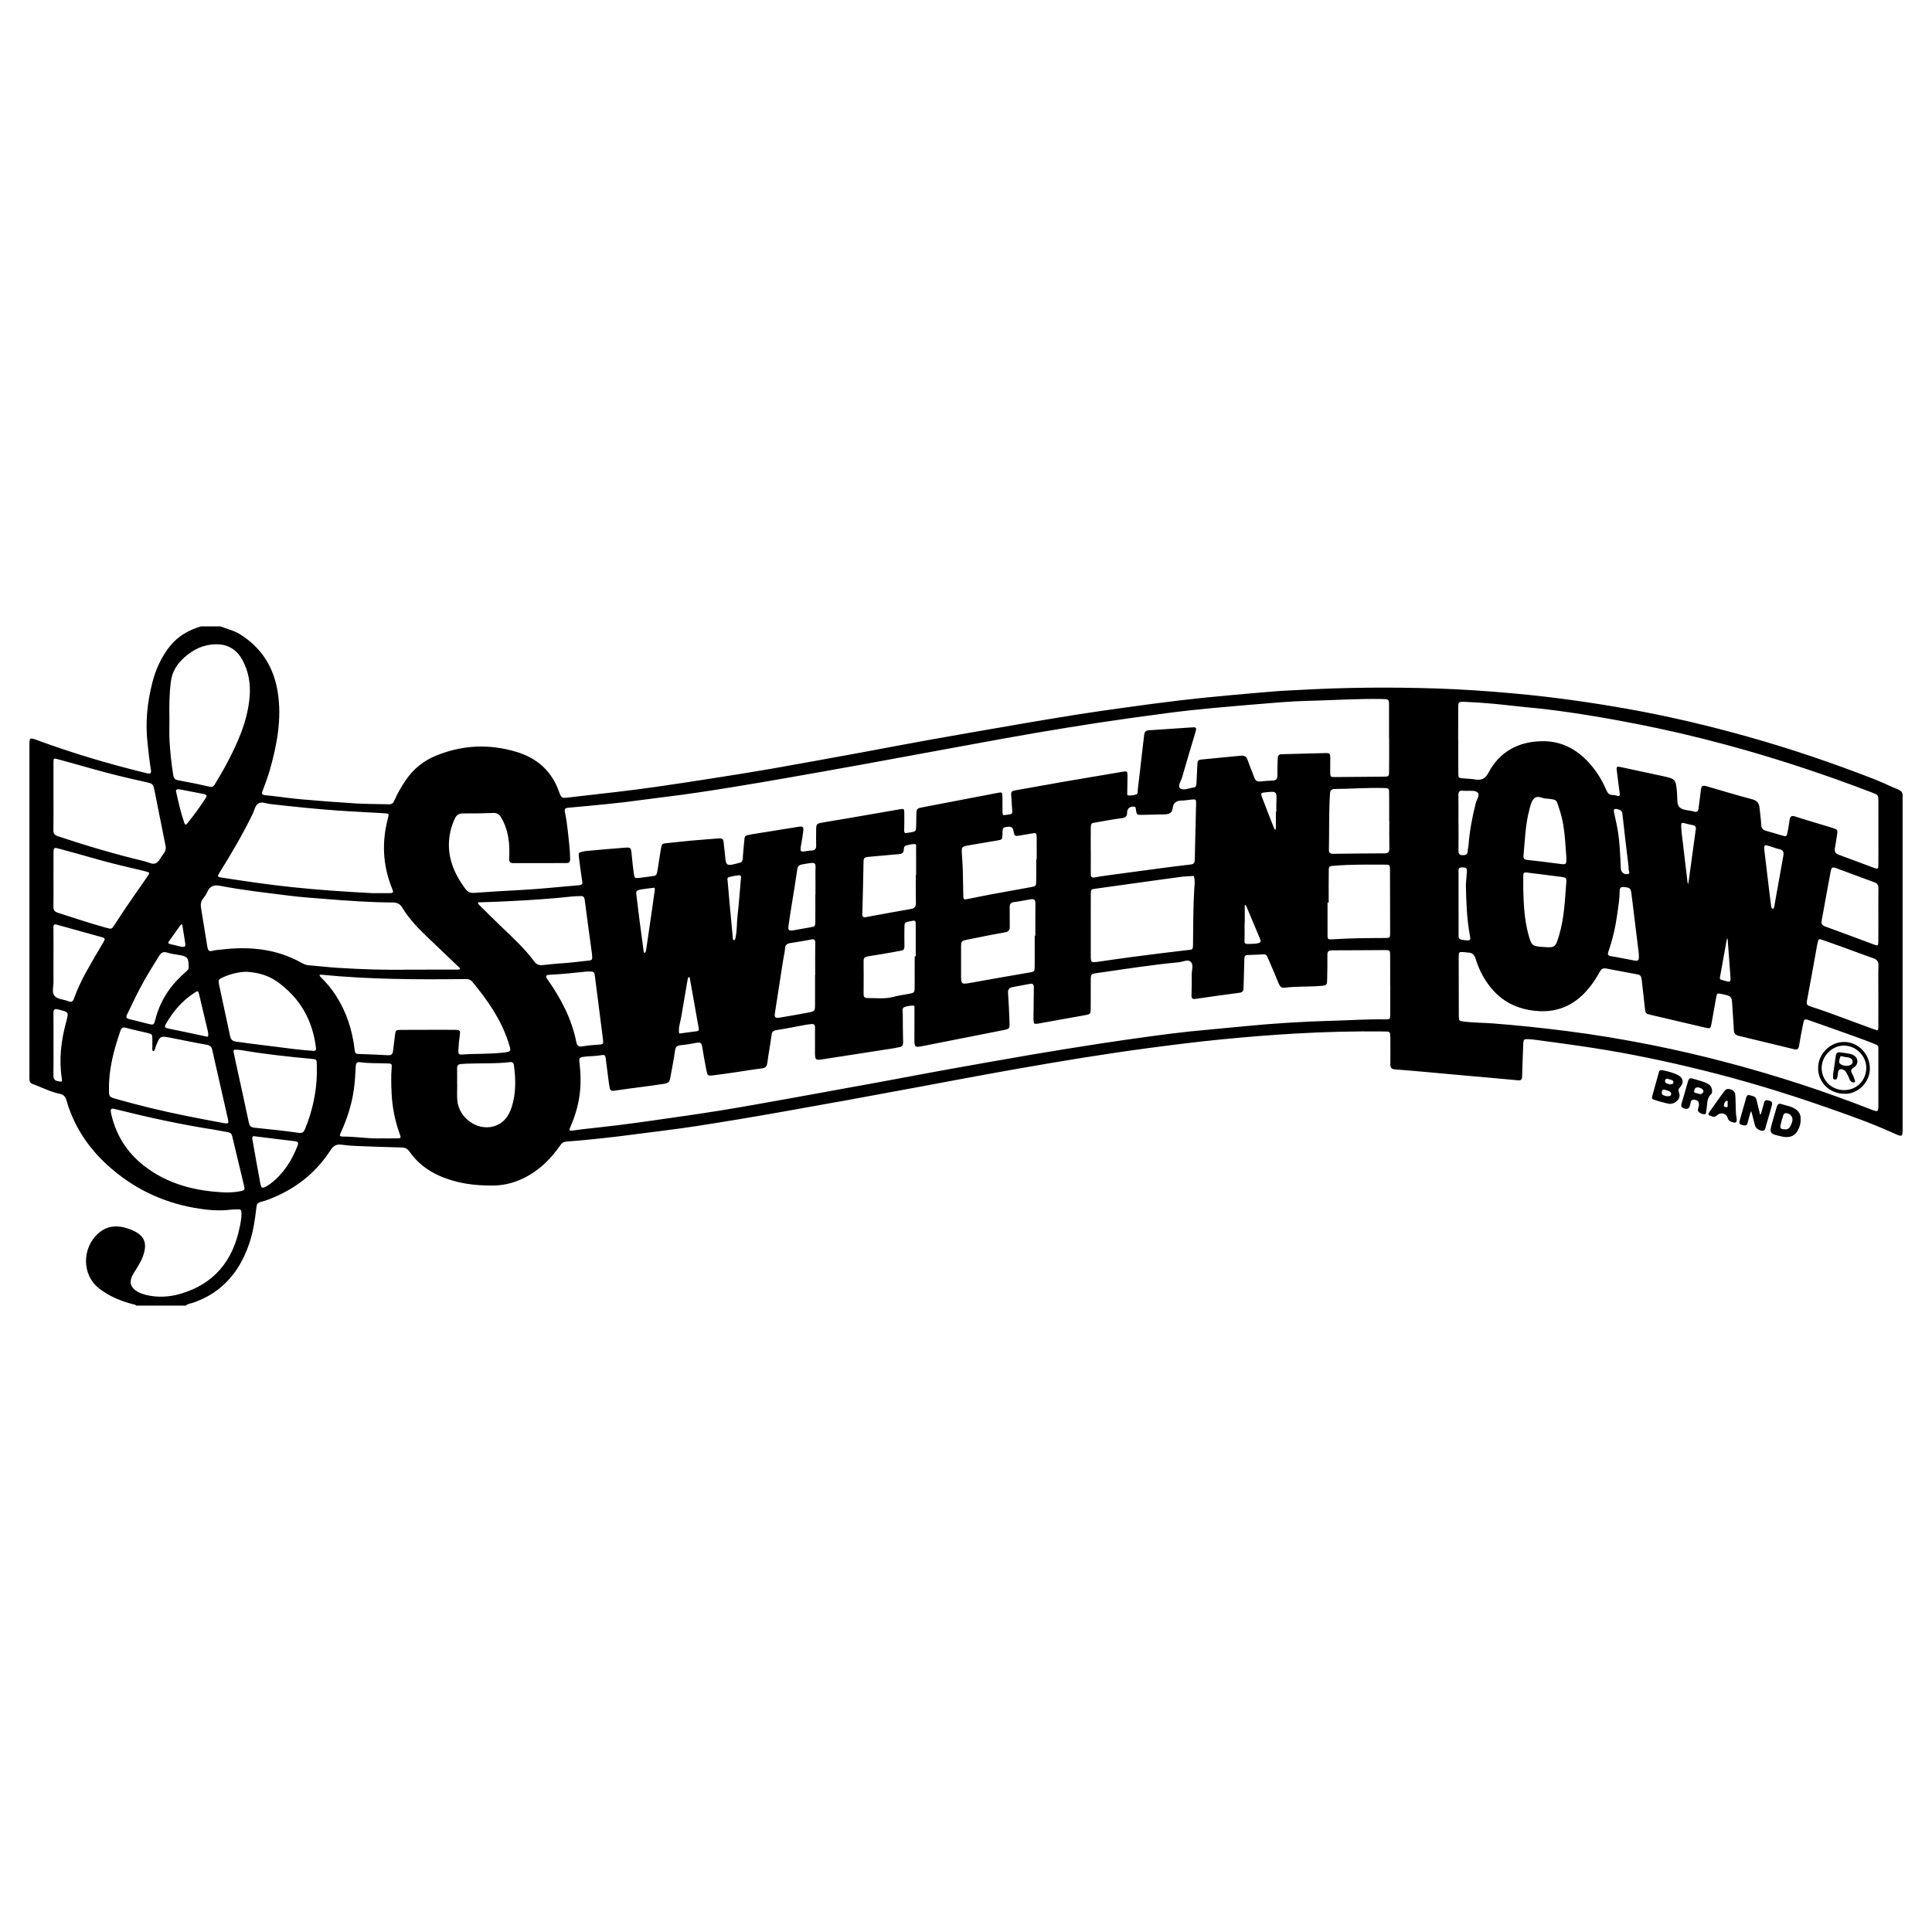 <?xml version="1.0" encoding="utf-8"?>
<!-- Generator: Adobe Illustrator 16.0.4, SVG Export Plug-In . SVG Version: 6.00 Build 0)  -->
<!DOCTYPE svg PUBLIC "-//W3C//DTD SVG 1.1//EN" "http://www.w3.org/Graphics/SVG/1.1/DTD/svg11.dtd">
<svg version="1.1" id="Layer_2925" xmlns="http://www.w3.org/2000/svg" xmlns:xlink="http://www.w3.org/1999/xlink" x="0px" y="0px"
	 width="128px" height="128px" viewBox="0 0 128 128" enable-background="new 0 0 128 128" xml:space="preserve">
<g id="_x31_OjWqG.tif">
	<g>
		<path fill-rule="evenodd" clip-rule="evenodd" d="M14.602,41.5c0.43,0.168,0.885,0.266,1.285,0.514
			c1.449,0.899,2.266,2.215,2.52,3.879c0.269,1.762-0.06,3.472-0.541,5.159c-0.127,0.446-0.296,0.881-0.458,1.316
			c-0.067,0.179-0.111,0.289,0.161,0.315c0.792,0.078,1.58,0.201,2.374,0.272c1.224,0.109,2.45,0.203,3.676,0.277
			c0.713,0.043,1.429,0.031,2.144,0.054c0.202,0.007,0.299-0.087,0.37-0.257c0.192-0.462,0.449-0.888,0.726-1.304
			c0.513-0.771,1.199-1.328,2.057-1.673c1.743-0.702,3.516-0.779,5.313-0.234c1.359,0.413,2.314,1.26,2.801,2.615
			c0.17,0.474,0.186,0.457,0.682,0.397c1.054-0.128,2.111-0.238,3.166-0.364c0.873-0.105,1.746-0.214,2.616-0.339
			c1.231-0.177,2.461-0.365,3.69-0.558c1.311-0.206,2.622-0.411,3.929-0.639c1.96-0.343,3.918-0.703,5.875-1.062
			c1.534-0.281,3.064-0.579,4.599-0.853c2.009-0.359,4.019-0.706,6.029-1.052c1.259-0.216,2.519-0.429,3.779-0.628
			c1.049-0.165,2.101-0.313,3.151-0.458c1.184-0.163,2.367-0.325,3.554-0.466c1.055-0.126,2.112-0.229,3.17-0.33
			c1.041-0.099,2.083-0.183,3.126-0.272c0.596-0.051,1.193-0.07,1.791-0.103c2.955-0.165,5.916-0.188,8.874-0.096
			c1.775,0.055,3.548,0.178,5.319,0.34c2.514,0.23,5.01,0.581,7.492,1.024c2.681,0.478,5.327,1.102,7.947,1.84
			c2.829,0.796,5.609,1.738,8.348,2.806c0.541,0.211,1.062,0.471,1.6,0.693c0.219,0.091,0.309,0.23,0.288,0.46
			c-0.011,0.116-0.001,0.233-0.001,0.349c0,7.183,0,14.367,0,21.55c0,0.679,0.001,0.674-0.619,0.395
			c-1.482-0.673-3.019-1.21-4.555-1.746c-2.648-0.925-5.331-1.736-8.055-2.41c-2.4-0.593-4.817-1.102-7.262-1.48
			c-1.328-0.205-2.66-0.383-3.992-0.561c-0.049-0.007-0.1-0.009-0.148-0.012c-0.498-0.035-0.495-0.035-0.51,0.451
			c-0.021,0.664-0.053,1.328-0.068,1.992c-0.004,0.206-0.054,0.294-0.288,0.271c-1.091-0.108-2.183-0.196-3.272-0.294
			c-0.828-0.074-1.654-0.152-2.48-0.226c-0.794-0.07-1.588-0.146-2.383-0.201c-0.242-0.017-0.311-0.122-0.308-0.345
			c0.008-0.582,0.003-1.164-0.001-1.746c-0.004-0.415-0.006-0.418-0.4-0.423c-1.979-0.023-3.957,0.026-5.932,0.141
			c-1.641,0.095-3.28,0.229-4.916,0.391c-1.568,0.155-3.132,0.351-4.695,0.558c-2.961,0.393-5.906,0.879-8.846,1.398
			c-2.157,0.38-4.308,0.787-6.459,1.189c-2.983,0.559-5.97,1.102-8.959,1.631c-1.927,0.342-3.857,0.666-5.792,0.965
			c-1.344,0.209-2.696,0.359-4.045,0.54c-1.513,0.202-3.031,0.366-4.554,0.485c-0.218,0.016-0.318,0.132-0.425,0.286
			c-0.569,0.813-1.255,1.505-2.128,1.995c-0.708,0.396-1.463,0.619-2.279,0.629c-1.242,0.014-2.451-0.143-3.596-0.657
			c-0.791-0.355-1.454-0.871-1.95-1.582c-0.139-0.199-0.288-0.277-0.528-0.282c-1.013-0.023-2.026-0.061-3.04-0.102
			c-0.315-0.013-0.63-0.039-0.942-0.084c-0.336-0.048-0.538,0.073-0.726,0.363c-0.872,1.344-2.047,2.348-3.505,3.014
			c-0.362,0.165-0.729,0.324-1.119,0.414c-0.194,0.045-0.265,0.146-0.287,0.342c-0.092,0.808-0.208,1.611-0.468,2.389
			c-0.397,1.193-1.02,2.23-2.014,3.024c-0.513,0.409-1.085,0.702-1.701,0.92c-0.168,0.059-0.359,0.062-0.497,0.196
			c-1.098,0-2.195,0-3.292,0c-0.052-0.08-0.141-0.073-0.22-0.094c-0.809-0.214-1.573-0.525-2.238-1.049
			c-1.167-0.916-1.114-2.694-0.055-3.639c0.642-0.572,1.38-0.562,2.148-0.26c0.917,0.361,1.15,0.873,0.807,1.799
			c-0.152,0.409-0.404,0.761-0.625,1.131c-0.321,0.537-0.206,0.94,0.35,1.227c0.146,0.075,0.306,0.131,0.465,0.171
			c0.776,0.192,1.551,0.153,2.312-0.069c2.238-0.656,3.479-2.203,3.924-4.443c0.061-0.308,0.127-0.618,0.111-0.938
			c-0.007-0.141-0.052-0.221-0.203-0.213c-0.166,0.007-0.334,0-0.498,0.021c-0.817,0.102-1.627,0.02-2.429-0.122
			c-2.178-0.389-4.093-1.329-5.732-2.815c-1.309-1.186-2.247-2.614-2.736-4.32c-0.066-0.232-0.189-0.369-0.424-0.416
			c-0.542-0.105-1.035-0.352-1.544-0.55c-0.492-0.192-0.482-0.114-0.482-0.717c0-7.263,0-14.526,0.001-21.79
			c0-0.562,0.003-0.565,0.536-0.369c2.353,0.868,4.753,1.575,7.187,2.171c0.316,0.077,0.37,0.038,0.316-0.271
			c-0.095-0.557-0.146-1.117-0.21-1.678c-0.161-1.39-0.025-2.75,0.328-4.095c0.23-0.875,0.603-1.686,1.179-2.394
			c0.532-0.653,1.233-1.037,2.024-1.279C13.737,41.5,14.169,41.5,14.602,41.5z M92.035,48.908c-0.003,0-0.005,0-0.007,0
			c0-0.715,0.002-1.43-0.001-2.145c-0.001-0.447-0.005-0.443-0.472-0.452c-1.613-0.028-3.223,0.081-4.834,0.12
			c-0.613,0.015-1.229,0.046-1.841,0.095c-1.489,0.119-2.979,0.239-4.466,0.377c-1.008,0.094-2.016,0.202-3.019,0.333
			c-1.53,0.201-3.058,0.41-4.583,0.642c-1.41,0.215-2.817,0.444-4.223,0.684c-1.342,0.229-2.679,0.476-4.017,0.72
			c-2.479,0.453-4.958,0.914-7.438,1.366c-1.583,0.288-3.166,0.57-4.751,0.847c-1.307,0.229-2.614,0.456-3.924,0.666
			c-1.457,0.234-2.916,0.461-4.382,0.637c-0.906,0.108-1.809,0.243-2.715,0.35c-0.791,0.093-1.584,0.166-2.377,0.244
			c-0.446,0.044-0.893,0.078-1.339,0.122c-0.164,0.017-0.269,0.058-0.22,0.283c0.088,0.404,0.145,0.817,0.189,1.229
			c0.067,0.626,0.151,1.252,0.159,1.885c0.002,0.19-0.066,0.27-0.258,0.27c-1.164-0.002-2.327-0.001-3.491,0.004
			c-0.209,0.001-0.303-0.07-0.29-0.291c0.015-0.266,0.018-0.532,0.004-0.798c-0.034-0.688-0.183-1.345-0.543-1.945
			c-0.124-0.207-0.271-0.301-0.522-0.291c-0.665,0.027-1.33,0.039-1.995,0.032c-0.272-0.003-0.43,0.098-0.543,0.336
			c-0.188,0.394-0.308,0.803-0.363,1.235c-0.162,1.285,0.292,2.377,1.031,3.391c0.165,0.226,0.34,0.321,0.621,0.3
			c1.011-0.073,2.021-0.133,3.033-0.186c1.311-0.068,2.614-0.212,3.921-0.321c0.17-0.014,0.226-0.059,0.196-0.244
			c-0.085-0.523-0.147-1.051-0.217-1.577c-0.045-0.335-0.032-0.353,0.311-0.419c0.049-0.009,0.098-0.021,0.147-0.025
			c0.843-0.074,1.687-0.154,2.531-0.217c0.461-0.035,0.458-0.022,0.502,0.447c0.04,0.413,0.081,0.826,0.139,1.237
			c0.049,0.343,0.062,0.346,0.394,0.311c0.248-0.026,0.493-0.069,0.74-0.1c0.37-0.046,0.378-0.043,0.446-0.43
			c0.08-0.457,0.134-0.919,0.216-1.376c0.067-0.372,0.078-0.364,0.434-0.398c0.512-0.048,1.022-0.113,1.535-0.159
			c0.628-0.057,1.257-0.101,1.886-0.152c0.173-0.014,0.286,0.031,0.3,0.234c0.018,0.249,0.063,0.494,0.083,0.742
			c0.074,0.886,0.07,0.88,0.955,0.648c0.162-0.042,0.216-0.111,0.227-0.266c0.027-0.381,0.068-0.76,0.1-1.141
			c0.032-0.396,0.029-0.402,0.423-0.473c0.391-0.071,0.786-0.126,1.179-0.19c0.671-0.108,1.342-0.223,2.014-0.325
			c0.274-0.042,0.328,0.012,0.297,0.292c-0.031,0.28-0.079,0.558-0.128,0.835c-0.099,0.56-0.102,0.559,0.429,0.473
			c0.082-0.013,0.165-0.023,0.248-0.024c0.237-0.003,0.315-0.129,0.308-0.353c-0.01-0.315-0.004-0.632-0.002-0.947
			c0.003-0.476,0.004-0.48,0.482-0.565c0.523-0.093,1.047-0.173,1.571-0.263c1.16-0.2,2.319-0.404,3.479-0.603
			c0.296-0.051,0.305-0.045,0.309,0.267c0.006,0.382-0.004,0.764-0.008,1.146c-0.001,0.124,0.043,0.186,0.18,0.151
			c0.08-0.02,0.165-0.019,0.247-0.034c0.336-0.062,0.354-0.079,0.366-0.413c0.009-0.232,0.006-0.465,0.011-0.698
			c0.011-0.467,0.01-0.475,0.444-0.559c1.645-0.319,3.289-0.634,4.935-0.947c0.306-0.059,0.315-0.052,0.324,0.247
			c0.01,0.349,0.001,0.698,0.006,1.047c0.001,0.062,0.034,0.179,0.047,0.179c0.164-0.011,0.329-0.028,0.489-0.063
			c0.127-0.028,0.115-0.148,0.109-0.244c-0.016-0.298-0.039-0.596-0.062-0.895c-0.028-0.363-0.017-0.389,0.341-0.454
			c1.044-0.19,2.089-0.377,3.135-0.558c1.291-0.223,2.583-0.439,3.875-0.656c0.332-0.055,0.346-0.046,0.346,0.274
			c0.002,0.366-0.013,0.731-0.015,1.098c-0.001,0.074-0.027,0.195,0.085,0.196c0.164,0.002,0.337-0.012,0.492-0.063
			c0.156-0.052,0.109-0.229,0.124-0.351c0.097-0.773,0.181-1.549,0.27-2.324c0.05-0.428,0.103-0.856,0.151-1.285
			c0.021-0.194,0.117-0.285,0.322-0.298c0.945-0.058,1.889-0.132,2.833-0.19c0.304-0.019,0.329,0.018,0.245,0.305
			c-0.295,1.003-0.605,2.001-0.889,3.006c-0.068,0.242-0.305,0.569-0.134,0.72c0.182,0.161,0.538,0.024,0.813-0.035
			c0.018-0.003,0.033-0.007,0.05-0.008c0.173-0.006,0.217-0.113,0.223-0.265c0.015-0.398,0.037-0.796,0.057-1.194
			c0.017-0.35,0.018-0.373,0.354-0.409c0.842-0.091,1.687-0.157,2.529-0.244c0.263-0.027,0.387,0.078,0.467,0.324
			c0.123,0.378,0.291,0.742,0.422,1.118c0.072,0.206,0.188,0.288,0.407,0.262c0.263-0.031,0.529-0.045,0.794-0.055
			c0.246-0.009,0.348-0.113,0.338-0.37c-0.014-0.365,0.01-0.731,0.015-1.097c0.003-0.176,0.067-0.277,0.263-0.281
			c0.963-0.022,1.927-0.057,2.891-0.075c0.307-0.006,0.324,0.022,0.33,0.353c0.004,0.299-0.01,0.598-0.006,0.897
			c0.005,0.33,0.01,0.339,0.339,0.338c1.063-0.004,2.128-0.014,3.192-0.026c0.364-0.004,0.369-0.01,0.371-0.402
			C92.038,50.337,92.035,49.622,92.035,48.908z M92.109,65.269c-0.003,0-0.005,0-0.007,0c0-0.648,0.004-1.297-0.002-1.945
			c-0.002-0.366-0.009-0.378-0.348-0.378c-1.164,0.002-2.327,0.018-3.491,0.016c-0.233,0-0.324,0.07-0.319,0.312
			c0.009,0.515-0.004,1.03-0.013,1.546c-0.008,0.448-0.012,0.464-0.427,0.499c-0.795,0.067-1.596,0.018-2.389,0.121
			c-0.224,0.03-0.321-0.094-0.398-0.286c-0.217-0.539-0.449-1.071-0.679-1.604c-0.146-0.339-0.147-0.336-0.499-0.313
			c-0.199,0.013-0.399,0.021-0.598,0.026c-0.479,0.016-0.496-0.049-0.504,0.492c-0.008,0.564-0.037,1.129-0.047,1.693
			c-0.004,0.191-0.049,0.299-0.271,0.326c-0.971,0.124-1.939,0.262-2.908,0.405c-0.196,0.029-0.273-0.021-0.269-0.224
			c0.013-0.465,0.021-0.931,0.016-1.396c-0.003-0.278,0.13-0.625-0.051-0.819c-0.198-0.216-0.532-0.013-0.806,0.013
			c-1.817,0.168-3.62,0.457-5.426,0.715c-0.388,0.055-0.404,0.073-0.408,0.473c-0.004,0.631,0.004,1.263-0.004,1.895
			c-0.004,0.341-0.033,0.361-0.357,0.419c-0.522,0.092-1.045,0.186-1.566,0.28c-0.522,0.094-1.045,0.192-1.567,0.283
			c-0.251,0.043-0.284,0.013-0.298-0.248c-0.007-0.116-0.001-0.232,0-0.35c0.008-0.598,0.012-1.197,0.023-1.795
			c0.002-0.188-0.059-0.283-0.264-0.242c-0.375,0.074-0.75,0.144-1.125,0.211c-0.227,0.039-0.341,0.139-0.321,0.397
			c0.046,0.63,0.071,1.261,0.095,1.892c0.02,0.485,0.013,0.482-0.459,0.576c-1.725,0.34-3.449,0.68-5.174,1.023
			c-0.67,0.133-0.668,0.139-0.666-0.524c0.002-0.648,0.005-1.296,0.004-1.945c0-0.073,0.023-0.2-0.087-0.192
			c-0.196,0.011-0.405,0.029-0.583,0.105c-0.189,0.082-0.104,0.295-0.104,0.45c0,0.615,0.004,1.23,0.022,1.846
			c0.008,0.224-0.061,0.347-0.293,0.362c-0.082,0.006-0.162,0.04-0.243,0.053c-1.558,0.242-3.114,0.484-4.671,0.726
			c-0.634,0.099-0.634,0.099-0.632-0.544c0.001-0.516-0.002-1.031,0.002-1.547c0.001-0.168-0.064-0.246-0.237-0.223
			c-0.099,0.014-0.199,0.015-0.297,0.033c-0.669,0.121-1.335,0.257-2.007,0.363c-0.217,0.035-0.311,0.105-0.339,0.334
			c-0.078,0.607-0.198,1.211-0.277,1.819c-0.03,0.233-0.102,0.353-0.353,0.384c-0.576,0.069-1.148,0.169-1.722,0.252
			c-0.493,0.072-0.985,0.146-1.479,0.205c-0.403,0.048-0.412,0.039-0.488-0.347c-0.103-0.521-0.199-1.042-0.28-1.567
			c-0.033-0.215-0.12-0.282-0.331-0.244c-0.359,0.066-0.72,0.132-1.082,0.166c-0.235,0.022-0.347,0.097-0.381,0.35
			c-0.076,0.559-0.189,1.111-0.289,1.666c-0.082,0.459-0.104,0.49-0.543,0.559c-0.459,0.07-0.919,0.13-1.379,0.192
			c-0.609,0.083-1.218,0.155-1.825,0.249c-0.199,0.031-0.276-0.037-0.3-0.218c-0.013-0.099-0.036-0.196-0.049-0.295
			c-0.071-0.543-0.143-1.085-0.208-1.63c-0.018-0.153-0.054-0.255-0.243-0.219c-0.392,0.078-0.793,0.062-1.19,0.111
			c-0.346,0.044-0.34,0.116-0.305,0.412c0.091,0.762,0.105,1.521-0.017,2.283c-0.107,0.679-0.31,1.322-0.584,1.948
			c-0.112,0.255-0.096,0.273,0.186,0.241c0.198-0.023,0.395-0.057,0.592-0.079c0.791-0.091,1.583-0.172,2.374-0.27
			c0.807-0.101,1.612-0.21,2.417-0.327c1.461-0.211,2.924-0.412,4.38-0.648c1.621-0.264,3.236-0.558,4.852-0.848
			c1.958-0.351,3.915-0.709,5.872-1.068c1.305-0.239,2.607-0.493,3.913-0.729c1.976-0.355,3.95-0.709,5.928-1.047
			c1.554-0.266,3.109-0.512,4.667-0.753c1.098-0.17,2.198-0.323,3.3-0.474c0.839-0.113,1.679-0.223,2.521-0.312
			c1.171-0.122,2.346-0.217,3.518-0.336c2.001-0.202,4.007-0.325,6.016-0.379c1.146-0.03,2.291-0.111,3.439-0.089
			c0.335,0.007,0.34-0.01,0.342-0.375C92.112,66.531,92.109,65.9,92.109,65.269z M96.607,49.035c0.003,0,0.006,0,0.009,0
			c0,0.731-0.004,1.463,0.002,2.194c0.002,0.318,0.012,0.316,0.338,0.341c0.248,0.02,0.498,0.029,0.743,0.068
			c0.411,0.066,0.681-0.001,0.91-0.435c0.754-1.422,2.01-2.083,3.592-2.097c1.231-0.012,2.245,0.521,3.067,1.423
			c0.485,0.532,0.866,1.136,1.146,1.798c0.094,0.222,0.217,0.359,0.475,0.346c0.08-0.004,0.162,0.029,0.242,0.051
			c0.165,0.045,0.2-0.014,0.177-0.175c-0.069-0.476-0.119-0.954-0.183-1.431c-0.047-0.338-0.035-0.359,0.286-0.291
			c0.908,0.192,1.815,0.387,2.723,0.586c0.896,0.197,0.888,0.201,0.975,1.137c0.03,0.326-0.035,0.748,0.181,0.947
			c0.213,0.197,0.621,0.176,0.938,0.27c0.196,0.058,0.279-0.013,0.304-0.195c0.048-0.361,0.097-0.723,0.138-1.086
			c0.054-0.473,0.072-0.488,0.513-0.361c0.972,0.28,1.938,0.577,2.917,0.833c0.339,0.089,0.451,0.281,0.477,0.591
			c0.031,0.364,0.094,0.726,0.108,1.089c0.01,0.245,0.113,0.354,0.339,0.412c0.354,0.091,0.699,0.208,1.051,0.307
			c0.278,0.078,0.294,0.071,0.353-0.215c0.057-0.276,0.101-0.555,0.14-0.834c0.029-0.214,0.133-0.291,0.341-0.221
			c0.174,0.057,0.349,0.112,0.522,0.165c0.635,0.193,1.271,0.382,1.904,0.576c0.434,0.133,0.432,0.135,0.361,0.562
			c-0.042,0.262-0.074,0.526-0.125,0.786c-0.045,0.228,0.008,0.367,0.25,0.453c0.781,0.279,1.554,0.581,2.332,0.869
			c0.252,0.094,0.289,0.071,0.293-0.198c0.008-0.482,0.003-0.964,0.003-1.446c0-0.915,0.001-1.829-0.001-2.743
			c0-0.437-0.003-0.437-0.419-0.602c-0.062-0.024-0.124-0.046-0.187-0.071c-2.682-1.025-5.401-1.937-8.16-2.727
			c-1.914-0.547-3.842-1.034-5.789-1.448c-1.704-0.362-3.414-0.684-5.135-0.95c-1.113-0.172-2.231-0.328-3.355-0.431
			c-0.842-0.077-1.682-0.185-2.524-0.262c-0.595-0.055-1.192-0.091-1.789-0.119c-0.474-0.023-0.478-0.012-0.479,0.437
			C96.605,47.639,96.607,48.337,96.607,49.035z M124.447,71.49c0-0.598,0.003-1.196-0.001-1.795c-0.003-0.451,0.062-0.41-0.42-0.597
			c-0.326-0.126-0.65-0.254-0.979-0.37c-1.046-0.375-2.092-0.749-3.141-1.115c-0.363-0.127-0.375-0.118-0.451,0.254
			c-0.096,0.471-0.188,0.943-0.262,1.418c-0.034,0.216-0.117,0.282-0.332,0.229c-1.223-0.3-2.448-0.595-3.674-0.89
			c-0.199-0.047-0.307-0.149-0.315-0.376c-0.021-0.514-0.072-1.026-0.098-1.54c-0.036-0.712-0.03-0.712-0.715-0.855
			c-0.296-0.062-0.306-0.061-0.358,0.226c-0.107,0.587-0.205,1.175-0.314,1.763c-0.056,0.301-0.084,0.317-0.4,0.244
			c-1.212-0.281-2.423-0.564-3.633-0.852c-0.333-0.078-0.338-0.096-0.379-0.475c-0.066-0.61-0.138-1.22-0.207-1.83
			c-0.02-0.168-0.042-0.328-0.26-0.368c-0.701-0.127-1.401-0.261-2.102-0.396c-0.214-0.041-0.328,0.049-0.43,0.238
			c-0.156,0.291-0.336,0.573-0.534,0.84c-0.929,1.252-2.135,1.895-3.733,1.727c-1.183-0.122-2.164-0.596-2.922-1.516
			c-0.471-0.572-0.805-1.222-1.022-1.924c-0.088-0.285-0.229-0.42-0.518-0.422c-0.083-0.001-0.165-0.022-0.248-0.027
			c-0.35-0.021-0.357-0.021-0.357,0.346c-0.001,1.279,0.002,2.559,0.008,3.838c0.001,0.371,0.007,0.381,0.384,0.424
			c0.611,0.07,1.227,0.069,1.84,0.113c1.639,0.121,3.27,0.299,4.9,0.504c1.893,0.239,3.771,0.555,5.643,0.926
			c3.369,0.672,6.684,1.557,9.949,2.62c1.529,0.499,3.041,1.048,4.541,1.632c0.539,0.209,0.539,0.207,0.54-0.349
			C124.447,72.588,124.447,72.039,124.447,71.49z M27.144,64.241c1.047,0,2.093,0.001,3.14-0.001c0.063,0,0.166-0.003,0.182-0.037
			c0.03-0.062-0.048-0.113-0.096-0.157c-0.636-0.608-1.272-1.219-1.911-1.824c-0.677-0.64-1.334-1.299-1.817-2.104
			c-0.149-0.248-0.353-0.324-0.621-0.326c-1.446-0.008-2.886-0.107-4.327-0.222c-0.844-0.067-1.688-0.123-2.528-0.229
			c-1.529-0.193-3.063-0.36-4.578-0.653c-0.384-0.075-0.677-0.004-0.846,0.39c-0.071,0.167-0.18,0.32-0.292,0.463
			c-0.145,0.187-0.167,0.391-0.131,0.612c0.141,0.867,0.279,1.734,0.422,2.602c0.03,0.179,0.086,0.312,0.328,0.24
			c0.188-0.057,0.393-0.06,0.59-0.084c1.854-0.221,3.645-0.058,5.309,0.873c0.144,0.08,0.288,0.152,0.462,0.166
			c0.661,0.052,1.321,0.133,1.983,0.174C23.988,64.222,25.565,64.275,27.144,64.241z M24.692,59.174c0.348,0,0.697,0.002,1.046,0
			c0.339-0.003,0.354-0.019,0.23-0.328c-0.611-1.515-0.682-3.059-0.267-4.632c0.083-0.314,0.078-0.312-0.264-0.335
			c-1.009-0.067-2.021-0.103-3.03-0.175c-1.505-0.107-3.005-0.264-4.504-0.435c-0.262-0.029-0.548-0.176-0.778-0.041
			c-0.225,0.133-0.265,0.446-0.379,0.682c-0.65,1.348-1.41,2.631-2.198,3.9c-0.164,0.264-0.147,0.29,0.156,0.336
			c1.556,0.239,3.111,0.47,4.678,0.633C21.15,58.964,22.918,59.084,24.692,59.174z M28.306,68.229c0,0,0-0.001,0-0.002
			c0.615,0,1.229-0.006,1.844,0.003c0.314,0.004,0.357,0.044,0.313,0.35c-0.05,0.346-0.082,0.691-0.097,1.039
			c-0.008,0.188,0.033,0.264,0.248,0.246c0.86-0.065,1.725-0.022,2.587-0.114c0.697-0.074,0.694-0.047,0.477-0.712
			c-0.493-1.513-1.382-2.784-2.384-3.993c-0.156-0.188-0.335-0.183-0.534-0.181c-3.155,0.041-6.308,0.021-9.453-0.286
			c-0.048-0.005-0.098,0.009-0.147,0.015c0.022,0.041,0.037,0.091,0.069,0.122c0.382,0.372,0.724,0.776,1.015,1.226
			c0.708,1.093,1.096,2.298,1.25,3.584c0.019,0.154,0.014,0.294,0.233,0.301c0.664,0.021,1.327,0.049,1.99,0.086
			c0.22,0.014,0.3-0.094,0.323-0.283c0.042-0.345,0.082-0.691,0.127-1.036c0.044-0.349,0.047-0.356,0.396-0.36
			C27.143,68.225,27.724,68.229,28.306,68.229z M11.225,47.635c0,0.465-0.02,0.931,0.005,1.395c0.042,0.778,0.124,1.553,0.248,2.323
			c0.034,0.211,0.114,0.305,0.335,0.344c0.7,0.125,1.398,0.27,2.092,0.426c0.201,0.045,0.271-0.062,0.349-0.194
			c0.234-0.401,0.478-0.797,0.697-1.206c0.765-1.424,1.436-2.884,1.584-4.521c0.08-0.876-0.058-1.727-0.488-2.5
			c-0.375-0.674-0.956-1.031-1.754-1.017c-0.808,0.014-1.476,0.336-2.065,0.858c-0.487,0.431-0.823,0.948-0.907,1.609
			C11.215,45.977,11.207,46.806,11.225,47.635z M3.543,52.752c0,0.747,0.008,1.494-0.005,2.241
			c-0.004,0.238,0.075,0.335,0.308,0.413c1.887,0.628,3.792,1.194,5.727,1.654c0.254,0.06,0.541,0.24,0.757,0.128
			c0.213-0.109,0.328-0.403,0.493-0.61c0.132-0.165,0.188-0.333,0.144-0.551c-0.246-1.201-0.477-2.405-0.721-3.606
			c-0.101-0.498-0.11-0.502-0.613-0.612c-1.213-0.267-2.421-0.559-3.616-0.901c-0.732-0.21-1.467-0.411-2.203-0.611
			c-0.26-0.07-0.269-0.062-0.271,0.212C3.541,51.257,3.543,52.005,3.543,52.752z M10.093,69.124c0.001,0,0.001,0,0.002,0
			c0-0.083,0-0.167,0-0.249c-0.003-0.355-0.002-0.359-0.366-0.449c-0.451-0.11-0.908-0.197-1.353-0.324
			c-0.228-0.066-0.328-0.014-0.403,0.205c-0.428,1.244-0.766,2.504-0.754,3.835c0.004,0.528-0.001,0.53,0.489,0.67
			c1.515,0.429,3.044,0.801,4.588,1.11c0.828,0.165,1.657,0.328,2.489,0.479c0.363,0.065,0.384,0.043,0.308-0.298
			c-0.341-1.52-0.691-3.037-1.035-4.557c-0.046-0.204-0.151-0.291-0.365-0.328c-0.783-0.137-1.562-0.301-2.342-0.454
			c-0.744-0.146-0.742-0.146-1.024,0.55c-0.048,0.117-0.071,0.338-0.175,0.318c-0.105-0.019-0.045-0.232-0.058-0.359
			C10.089,69.224,10.093,69.174,10.093,69.124z M72.266,61.295c0,0.682-0.003,1.363,0.001,2.044c0.003,0.415,0.03,0.441,0.415,0.389
			c0.755-0.104,1.509-0.222,2.265-0.319c1.233-0.161,2.466-0.32,3.701-0.46c0.359-0.04,0.389-0.005,0.393-0.397
			c0.015-1.212,0.007-2.424,0.081-3.635c0.019-0.292,0.07-0.593-0.032-0.884c-0.295,0.021-0.594,0.026-0.887,0.066
			c-1.872,0.254-3.743,0.517-5.614,0.778c-0.31,0.043-0.317,0.046-0.32,0.377C72.262,59.934,72.266,60.615,72.266,61.295z
			 M14.941,79.003c0.335,0.001,0.665-0.017,0.992-0.085c0.273-0.059,0.301-0.08,0.235-0.361c-0.258-1.096-0.527-2.188-0.785-3.284
			c-0.036-0.149-0.106-0.229-0.258-0.256c-0.311-0.052-0.617-0.122-0.929-0.171c-2.161-0.336-4.296-0.797-6.417-1.328
			c-0.096-0.023-0.191-0.053-0.289-0.066c-0.099-0.016-0.158,0.039-0.153,0.14c0.004,0.082,0.021,0.164,0.04,0.245
			c0.318,1.375,1.029,2.504,2.138,3.378C11.107,78.468,12.964,78.921,14.941,79.003z M72.265,56.329c0.002,0,0.002,0,0.003,0
			c0,0.532,0.001,1.064-0.001,1.596c-0.001,0.175,0.076,0.237,0.248,0.207c0.261-0.047,0.522-0.09,0.785-0.125
			c1.135-0.155,2.269-0.309,3.403-0.458c0.724-0.096,1.447-0.192,2.173-0.273c0.211-0.023,0.277-0.108,0.281-0.312
			c0.023-1.229,0.061-2.459,0.087-3.688c0.007-0.325-0.003-0.327-0.311-0.301c-0.215,0.018-0.429,0.064-0.644,0.064
			c-0.354,0-0.561,0.154-0.596,0.509c-0.033,0.324-0.252,0.398-0.521,0.405c-0.499,0.014-0.998,0.027-1.496,0.034
			c-0.369,0.005-0.37,0-0.424-0.384c-0.008-0.064,0-0.129-0.088-0.151c-0.248-0.062-0.49,0.095-0.488,0.36
			c0.002,0.276-0.107,0.365-0.376,0.398c-0.56,0.067-1.113,0.179-1.669,0.273c-0.349,0.059-0.359,0.061-0.364,0.401
			C72.26,55.364,72.265,55.847,72.265,56.329z M16.341,64.383c-0.463-0.001-1.076,0.14-1.54,0.354
			c-0.334,0.153-0.355,0.164-0.281,0.524c0.236,1.135,0.49,2.265,0.729,3.399c0.049,0.233,0.184,0.33,0.409,0.354
			c0.28,0.03,0.558,0.078,0.836,0.113c1.019,0.13,2.037,0.261,3.056,0.384c0.395,0.049,0.792,0.076,1.188,0.109
			c0.129,0.012,0.217-0.01,0.196-0.188c-0.219-1.847-1.063-3.325-2.584-4.403C17.751,64.605,17.064,64.429,16.341,64.383z
			 M20.99,71.23c0-0.311,0.006-0.51-0.001-0.709c-0.012-0.332-0.017-0.338-0.327-0.367c-1.583-0.146-3.162-0.319-4.73-0.588
			c-0.098-0.016-0.199-0.015-0.298-0.02c-0.116-0.006-0.191,0.019-0.155,0.166c0.051,0.209,0.086,0.422,0.132,0.632
			c0.293,1.341,0.595,2.682,0.874,4.026c0.05,0.241,0.145,0.321,0.384,0.345c0.972,0.097,1.943,0.2,2.91,0.337
			c0.265,0.038,0.345-0.049,0.434-0.262C20.699,73.614,20.954,72.391,20.99,71.23z M38.236,59.37c0,0.002,0,0.004,0,0.006
			c-0.1,0.005-0.2,0.004-0.298,0.015c-1.337,0.148-2.678,0.236-4.021,0.305c-0.696,0.035-1.393,0.068-2.09,0.084
			c-0.056,0.002-0.142-0.033-0.157,0.055c-0.006,0.035,0.043,0.086,0.077,0.119c0.472,0.467,0.943,0.938,1.422,1.396
			c0.78,0.748,1.58,1.477,2.224,2.35c0.149,0.202,0.316,0.261,0.552,0.24c0.413-0.038,0.823-0.092,1.239-0.116
			c0.628-0.036,1.254-0.126,1.881-0.19c0.122-0.012,0.177-0.071,0.17-0.191c-0.004-0.083-0.004-0.166-0.015-0.248
			c-0.16-1.184-0.328-2.365-0.477-3.551c-0.027-0.211-0.097-0.301-0.308-0.274C38.37,59.376,38.302,59.37,38.236,59.37z
			 M3.543,58.266c0,0.597,0.009,1.196-0.004,1.792c-0.005,0.238,0.069,0.342,0.308,0.418c1.057,0.34,2.109,0.695,3.18,0.988
			c0.361,0.1,0.37,0.107,0.562-0.193C8.266,60.207,9,59.181,9.716,58.142c0.038-0.055,0.074-0.11,0.113-0.164
			c0.074-0.101,0.077-0.178-0.065-0.213c-0.112-0.028-0.223-0.062-0.336-0.089c-1.031-0.247-2.066-0.478-3.084-0.774
			c-0.795-0.231-1.596-0.444-2.394-0.664c-0.384-0.105-0.401-0.097-0.405,0.284C3.54,57.103,3.543,57.685,3.543,58.266z
			 M124.447,65.988c0-0.664-0.015-1.329,0.006-1.993c0.009-0.279-0.081-0.421-0.346-0.512c-0.675-0.231-1.34-0.489-2.011-0.731
			c-0.468-0.169-0.939-0.328-1.406-0.499c-0.136-0.05-0.218-0.04-0.242,0.12c-0.01,0.065-0.038,0.127-0.05,0.192
			c-0.228,1.255-0.447,2.513-0.687,3.766c-0.043,0.229,0.053,0.29,0.23,0.347c0.395,0.127,0.788,0.258,1.177,0.398
			c1.013,0.369,2.022,0.746,3.034,1.117c0.283,0.104,0.291,0.102,0.293-0.211C124.45,67.318,124.447,66.653,124.447,65.988z
			 M88.03,59.797c-0.025,0-0.052,0-0.078,0c0,0.648,0,1.297,0,1.945c-0.001,0.531-0.041,0.514,0.472,0.482
			c1.112-0.07,2.226-0.074,3.339-0.08c0.327-0.002,0.337-0.011,0.337-0.332c0.001-1.396-0.002-2.792-0.009-4.189
			c-0.001-0.332-0.01-0.338-0.379-0.339c-1.113-0.001-2.227-0.019-3.338,0.075c-0.324,0.027-0.337,0.022-0.341,0.345
			C88.025,58.402,88.03,59.099,88.03,59.797z M68.653,56.94c0.011,0,0.021,0,0.031,0c0-0.481,0.004-0.963-0.001-1.444
			c-0.004-0.306-0.027-0.324-0.306-0.28c-0.262,0.042-0.521,0.091-0.783,0.135c-0.361,0.061-0.382,0.059-0.447-0.3
			c-0.042-0.231-0.146-0.302-0.372-0.275c-0.315,0.037-0.339,0.046-0.357,0.349c-0.003,0.049,0.001,0.1-0.001,0.149
			c-0.017,0.353-0.016,0.354-0.348,0.411c-0.604,0.104-1.207,0.207-1.812,0.308c-0.56,0.094-0.564,0.102-0.524,0.654
			c0.025,0.364,0.047,0.728,0.058,1.092c0.015,0.515,0.015,1.03,0.027,1.544c0.009,0.329,0.015,0.333,0.327,0.272
			c0.521-0.101,1.038-0.212,1.56-0.309c0.862-0.16,1.728-0.309,2.591-0.47c0.349-0.065,0.353-0.074,0.356-0.441
			C68.658,57.871,68.653,57.406,68.653,56.94z M68.552,61.988c0.016,0,0.029,0,0.043,0c0-0.714-0.005-1.428,0.003-2.141
			c0.003-0.221-0.086-0.307-0.298-0.27c-0.375,0.064-0.749,0.141-1.126,0.191c-0.208,0.027-0.282,0.122-0.279,0.324
			c0.007,0.432-0.007,0.863,0.005,1.294c0.007,0.245-0.081,0.345-0.331,0.388c-0.815,0.14-1.626,0.307-2.437,0.471
			c-0.457,0.092-0.458,0.096-0.459,0.576c-0.002,0.564-0.001,1.129-0.001,1.693c0,0.726-0.002,0.716,0.71,0.587
			c1.27-0.23,2.542-0.449,3.814-0.668c0.338-0.059,0.35-0.05,0.354-0.406C68.558,63.349,68.552,62.668,68.552,61.988z
			 M92.044,54.378c-0.002,0-0.006,0-0.008,0c0-0.599,0.004-1.197-0.002-1.796c-0.003-0.362-0.01-0.363-0.354-0.373
			c-1.081-0.034-2.159,0.057-3.239,0.062c-0.232,0.001-0.312,0.085-0.326,0.32c-0.082,1.229-0.043,2.459-0.071,3.688
			c-0.005,0.215,0.074,0.292,0.29,0.289c1.13-0.017,2.261-0.029,3.391-0.031c0.234,0,0.328-0.076,0.324-0.315
			C92.038,55.608,92.044,54.993,92.044,54.378z M30.286,71.828c0.002,0,0.004,0,0.005,0c0,0.348-0.021,0.699,0.004,1.046
			c0.087,1.181,1.319,2.065,2.41,1.749c0.661-0.191,1.008-0.681,1.201-1.291c0.286-0.903,0.267-1.83,0.142-2.761
			c-0.031-0.226-0.169-0.215-0.32-0.197c-0.926,0.109-1.858,0.06-2.787,0.095c-0.132,0.006-0.265,0.017-0.397,0.025
			c-0.178,0.013-0.265,0.098-0.26,0.287C30.292,71.13,30.286,71.479,30.286,71.828z M124.446,60.607L124.446,60.607
			c0.001-0.582-0.006-1.164,0.004-1.746c0.004-0.21-0.056-0.332-0.27-0.408c-0.828-0.296-1.647-0.616-2.475-0.915
			c-0.33-0.12-0.363-0.091-0.427,0.246c-0.089,0.473-0.175,0.946-0.262,1.419c-0.108,0.588-0.214,1.175-0.322,1.762
			c-0.037,0.199-0.018,0.329,0.22,0.414c1.094,0.391,2.178,0.807,3.268,1.209c0.221,0.082,0.258,0.058,0.262-0.186
			C124.451,61.805,124.446,61.206,124.446,60.607z M25.212,75.422c0.349,0,0.697,0.004,1.046-0.002
			c0.32-0.004,0.326-0.01,0.223-0.295c-0.324-0.896-0.501-1.814-0.54-2.769c-0.021-0.531-0.04-1.058,0.006-1.589
			c0.025-0.295,0.005-0.301-0.293-0.313c-0.597-0.024-1.195,0.008-1.789-0.08c-0.219-0.032-0.286,0.062-0.296,0.274
			c-0.027,0.513-0.054,1.027-0.125,1.535c-0.138,0.973-0.432,1.903-0.841,2.798c-0.134,0.294-0.125,0.32,0.175,0.32
			C23.591,75.302,24.397,75.448,25.212,75.422z M60.675,57.963c0.007,0,0.014,0,0.02,0c0-0.598,0.002-1.197-0.002-1.795
			c0-0.091,0.033-0.246-0.085-0.247c-0.195-0.002-0.395,0.047-0.585,0.099c-0.135,0.037-0.14,0.173-0.146,0.29
			c-0.014,0.211-0.136,0.264-0.33,0.279c-0.679,0.052-1.355,0.128-2.033,0.182c-0.196,0.015-0.298,0.062-0.302,0.286
			c-0.019,1.163-0.048,2.325-0.082,3.487c-0.006,0.202,0.05,0.254,0.255,0.215c0.992-0.188,1.988-0.364,2.984-0.54
			c0.24-0.041,0.317-0.17,0.312-0.411C60.665,59.193,60.675,58.578,60.675,57.963z M100.92,58.887
			c0.023,1.044,0.075,2.085,0.361,3.097c0.188,0.669,0.238,0.698,0.913,0.752c0.839,0.066,0.854,0.049,1.102-0.778
			c0.341-1.138,0.381-2.314,0.474-3.485c0.024-0.301-0.009-0.335-0.323-0.377c-0.771-0.103-1.544-0.191-2.315-0.291
			c-0.155-0.021-0.212,0.04-0.211,0.187C100.921,58.291,100.92,58.589,100.92,58.887z M38.883,64.367
			c-0.785,0.078-1.625,0.175-2.47,0.215c-0.262,0.012-0.292,0.088-0.137,0.309c0.894,1.273,1.61,2.629,1.912,4.174
			c0.044,0.228,0.177,0.295,0.393,0.26c0.36-0.059,0.722-0.096,1.088-0.116c0.304-0.017,0.318-0.042,0.277-0.373
			c-0.172-1.381-0.349-2.762-0.529-4.142C39.375,64.364,39.35,64.355,38.883,64.367z M60.601,63.359c0.023,0,0.046,0,0.068,0
			c0-0.68,0.002-1.36,0-2.041c-0.002-0.355-0.007-0.355-0.363-0.285c-0.381,0.076-0.383,0.076-0.386,0.467
			c-0.003,0.398-0.006,0.798,0.001,1.196c0.003,0.182-0.061,0.278-0.249,0.294c-0.132,0.012-0.261,0.051-0.392,0.073
			c-0.588,0.101-1.175,0.206-1.765,0.296c-0.192,0.029-0.302,0.09-0.3,0.307c0.007,0.73,0.006,1.462,0,2.193
			c-0.002,0.193,0.082,0.267,0.268,0.264c0.562-0.008,1.125,0.08,1.685-0.074c0.334-0.092,0.683-0.136,1.024-0.2
			c0.4-0.075,0.405-0.074,0.407-0.495C60.603,64.689,60.601,64.023,60.601,63.359z M53.999,64.619c0.003,0,0.007,0,0.01,0
			c0-0.713-0.007-1.428,0.003-2.141c0.003-0.229-0.066-0.276-0.287-0.23c-0.454,0.094-0.914,0.158-1.371,0.234
			c-0.197,0.031-0.325,0.107-0.342,0.343c-0.02,0.28-0.091,0.556-0.135,0.833c-0.18,1.146-0.36,2.291-0.534,3.438
			c-0.048,0.324,0.014,0.377,0.354,0.318c0.604-0.102,1.208-0.207,1.81-0.32c0.491-0.092,0.491-0.098,0.492-0.581
			C54,65.881,53.999,65.25,53.999,64.619z M3.543,63.58c0,0.481-0.005,0.963,0.001,1.443c0.005,0.314-0.118,0.69,0.049,0.926
			c0.193,0.273,0.623,0.253,0.94,0.385c0.191,0.08,0.292,0.033,0.363-0.164c0.22-0.608,0.492-1.197,0.805-1.763
			c0.378-0.681,0.773-1.353,1.172-2.022c0.087-0.146,0.101-0.232-0.084-0.283c-1.005-0.277-2.012-0.555-3.016-0.837
			c-0.172-0.049-0.235-0.017-0.233,0.175C3.548,62.152,3.543,62.866,3.543,63.58z M103.774,56.769
			c-0.027-0.364-0.054-0.729-0.082-1.093c-0.053-0.697-0.151-1.388-0.376-2.051c-0.226-0.668-0.099-0.646-0.929-0.722
			c-0.247-0.022-0.533-0.222-0.753-0.001c-0.187,0.187-0.235,0.472-0.306,0.728c-0.272,1.001-0.294,2.034-0.393,3.058
			c-0.018,0.187,0.05,0.262,0.242,0.283c0.693,0.074,1.385,0.157,2.076,0.251C103.783,57.294,103.786,57.3,103.774,56.769z
			 M12.498,64.014c0.003-0.547-0.1-0.66-0.639-0.746c-0.262-0.041-0.528-0.077-0.779-0.156c-0.255-0.08-0.398-0.003-0.533,0.213
			c-0.457,0.732-0.917,1.464-1.315,2.231C8.949,66.1,8.694,66.66,8.419,67.209c-0.093,0.185-0.046,0.266,0.15,0.311
			c0.404,0.092,0.804,0.202,1.206,0.302c0.417,0.103,0.417,0.101,0.523-0.302c0.183-0.698,0.48-1.343,0.898-1.932
			c0.31-0.437,0.683-0.814,1.079-1.171C12.399,64.307,12.541,64.205,12.498,64.014z M16.901,75.286
			c-0.213-0.054-0.199,0.093-0.174,0.229c0.166,0.943,0.332,1.887,0.509,2.828c0.077,0.408,0.121,0.422,0.471,0.22
			c0.086-0.05,0.169-0.106,0.247-0.167c0.835-0.647,1.375-1.503,1.756-2.476c0.09-0.229,0.023-0.289-0.192-0.314
			C18.649,75.505,17.781,75.395,16.901,75.286z M54.018,59.297c0.003,0,0.005,0,0.007,0c0-0.432,0.008-0.863-0.001-1.294
			c-0.021-0.892,0.221-0.931-0.876-0.734c-0.221,0.039-0.298,0.125-0.329,0.344c-0.113,0.804-0.25,1.604-0.378,2.405
			c-0.067,0.426-0.137,0.851-0.196,1.277c-0.047,0.34,0.003,0.391,0.335,0.338c0.36-0.058,0.717-0.131,1.076-0.191
			c0.346-0.059,0.357-0.057,0.361-0.4C54.023,60.459,54.018,59.879,54.018,59.297z M108.578,63.262
			c-0.003-0.034-0.005-0.101-0.013-0.166c-0.157-1.285-0.315-2.57-0.473-3.855c-0.047-0.388-0.1-0.431-0.479-0.471
			c-0.213-0.022-0.305,0.04-0.306,0.263c-0.003,0.516-0.091,1.024-0.16,1.534c-0.115,0.842-0.304,1.666-0.583,2.467
			c-0.074,0.216-0.035,0.287,0.195,0.322c0.491,0.073,0.977,0.188,1.467,0.271C108.562,63.685,108.592,63.648,108.578,63.262z
			 M13.697,68.678c0.107,0.037,0.115-0.088,0.092-0.241c-0.005-0.032-0.008-0.065-0.016-0.099c-0.194-0.82-0.386-1.641-0.582-2.461
			c-0.057-0.236-0.081-0.248-0.292-0.113c-0.828,0.531-1.446,1.255-1.924,2.106c-0.091,0.163-0.039,0.228,0.14,0.265
			C11.941,68.302,12.765,68.48,13.697,68.678z M96.625,54.52c0.002,0,0.003,0,0.005,0c0,0.614,0.006,1.229-0.003,1.844
			c-0.003,0.211,0.069,0.292,0.285,0.295c0.198,0.001,0.316-0.043,0.325-0.264c0.006-0.132,0.045-0.262,0.055-0.394
			c0.076-0.944,0.247-1.871,0.48-2.788c0.061-0.233,0.279-0.524,0.141-0.687c-0.152-0.18-0.494-0.123-0.758-0.132
			c-0.084-0.002-0.168,0.003-0.249-0.006c-0.225-0.028-0.286,0.083-0.284,0.289C96.63,53.292,96.625,53.906,96.625,54.52z
			 M116.889,56.291c0.116,0.972,0.231,1.944,0.348,2.915c0.036,0.296,0.071,0.593,0.114,0.888c0.006,0.043,0.049,0.107,0.082,0.112
			c0.079,0.011,0.102-0.06,0.113-0.126c0.202-1.126,0.403-2.253,0.604-3.379c0.04-0.22,0.011-0.387-0.26-0.442
			c-0.226-0.045-0.442-0.139-0.665-0.204C116.888,55.956,116.88,55.963,116.889,56.291z M43.322,58.815
			c-0.31,0.041-0.574,0.064-0.833,0.113c-0.355,0.066-0.362,0.088-0.315,0.459c0.064,0.509,0.123,1.017,0.188,1.525
			c0.091,0.704,0.186,1.409,0.281,2.112c0.006,0.045,0.032,0.088,0.048,0.132c0.031-0.036,0.074-0.067,0.09-0.108
			c0.023-0.061,0.029-0.129,0.039-0.193c0.127-0.867,0.256-1.732,0.381-2.6c0.062-0.425,0.115-0.851,0.177-1.276
			C43.39,58.887,43.394,58.816,43.322,58.815z M3.544,69.188C3.544,69.188,3.543,69.188,3.544,69.188
			c-0.001,0.682,0.009,1.363-0.006,2.044c-0.005,0.247,0.077,0.361,0.322,0.403c0.244,0.042,0.271,0.044,0.236-0.185
			c-0.2-1.271-0.045-2.514,0.287-3.742c0.177-0.654,0.182-0.653-0.477-0.814c-0.032-0.008-0.064-0.018-0.096-0.025
			c-0.191-0.047-0.271,0.02-0.269,0.225C3.549,67.793,3.544,68.49,3.544,69.188z M97.118,58.616c0.017-0.215,0.044-0.512,0.062-0.81
			c0.02-0.306-0.029-0.341-0.326-0.339c-0.275,0.002-0.222,0.193-0.222,0.349c-0.002,1.346-0.001,2.693,0.003,4.039
			c0.001,0.383,0.007,0.383,0.413,0.434c0.358,0.044,0.396,0.016,0.334-0.316C97.183,60.89,97.14,59.796,97.118,58.616z
			 M46.3,68.174c-0.006-0.037-0.008-0.054-0.011-0.07c-0.193-1.092-0.387-2.184-0.583-3.276c-0.006-0.038,0.002-0.12-0.076-0.081
			c-0.035,0.018-0.061,0.077-0.068,0.121c-0.145,0.832-0.288,1.664-0.427,2.497c-0.062,0.368-0.207,0.728-0.138,1.111
			c0.375-0.05,0.749-0.099,1.124-0.148c0.016-0.002,0.033-0.005,0.049-0.007C46.271,68.309,46.313,68.253,46.3,68.174z
			 M11.799,52.291c-0.106,0.006-0.16,0.039-0.134,0.153c0.158,0.693,0.308,1.389,0.542,2.062c0.072,0.205,0.14,0.125,0.226,0.018
			c0.416-0.517,0.807-1.052,1.168-1.608c0.138-0.213,0.109-0.27-0.152-0.322c-0.503-0.101-1.007-0.194-1.51-0.289
			C11.891,52.296,11.84,52.295,11.799,52.291z M49.086,58.227c0.015-0.081,0.03-0.168-0.046-0.226
			c-0.062-0.045-0.764,0.084-0.814,0.145c-0.061,0.075-0.024,0.156-0.017,0.237c0.045,0.51,0.086,1.021,0.133,1.532
			c0.067,0.74,0.138,1.48,0.209,2.221c0.005,0.061,0,0.152,0.09,0.146c0.077-0.006,0.072-0.093,0.086-0.154
			c0.11-0.471,0.081-0.955,0.134-1.432C48.955,59.875,49.013,59.05,49.086,58.227z M112.339,55.022
			c0.057-0.234-0.014-0.327-0.203-0.358c-0.194-0.032-0.386-0.088-0.578-0.136c-0.139-0.036-0.178,0.037-0.173,0.155
			c0.005,0.149,0.008,0.298,0.024,0.446c0.128,1.1,0.26,2.2,0.391,3.3c0.006,0.048,0.018,0.096,0.027,0.145
			c0.017-0.055,0.041-0.109,0.049-0.166C112.033,57.263,112.189,56.117,112.339,55.022z M107.888,57.427c0.004,0,0.007,0,0.01-0.001
			c-0.139-1.167-0.285-2.332-0.409-3.5c-0.024-0.226-0.153-0.27-0.315-0.311c-0.221-0.057-0.283-0.001-0.24,0.213
			c0.056,0.275,0.123,0.548,0.18,0.823c0.197,0.961,0.226,1.939,0.271,2.914c0.01,0.224,0.239,0.408,0.475,0.342
			c0.189-0.054,0.022-0.219,0.04-0.331C107.905,57.527,107.892,57.477,107.888,57.427z M82.468,61.201c-0.004,0-0.008,0-0.012,0
			c0,0.232-0.004,0.465,0.001,0.696c0.015,0.692-0.178,0.674,0.717,0.622c0.065-0.004,0.131-0.02,0.196-0.034
			c0.147-0.032,0.182-0.117,0.123-0.255c-0.309-0.732-0.615-1.465-0.923-2.197c-0.013-0.028-0.037-0.072-0.058-0.072
			c-0.074-0.004-0.043,0.062-0.043,0.096C82.467,60.438,82.468,60.819,82.468,61.201z M84.53,53.773c0.011,0,0.021,0,0.031,0
			c0-0.198-0.008-0.396,0.002-0.594c0.035-0.765,0.037-0.765-0.754-0.682c-0.261,0.027-0.294,0.063-0.202,0.306
			c0.262,0.694,0.533,1.383,0.804,2.073c0.017,0.042,0.059,0.074,0.089,0.11c0.01-0.042,0.028-0.083,0.029-0.125
			C84.531,54.499,84.53,54.136,84.53,53.773z M114.646,64.719c-0.06-0.809-0.118-1.617-0.178-2.425
			c-0.004-0.049-0.019-0.097-0.027-0.146c-0.016,0.044-0.037,0.086-0.045,0.131c-0.137,0.747-0.274,1.494-0.404,2.243
			c-0.077,0.449-0.11,0.332,0.34,0.473C114.634,65.09,114.667,65.05,114.646,64.719z M12.016,62.728
			c0.248,0.024,0.289-0.019,0.254-0.253c-0.056-0.375-0.119-0.75-0.18-1.125c-0.006-0.041,0.013-0.104-0.057-0.104
			c-0.027,0-0.061,0.027-0.079,0.051c-0.251,0.35-0.5,0.7-0.751,1.05c-0.075,0.104-0.076,0.169,0.071,0.202
			C11.533,62.604,11.79,62.672,12.016,62.728z"/>
		<path fill-rule="evenodd" clip-rule="evenodd" d="M110.612,73.134c-0.347-0.062-0.713-0.167-1.074-0.291
			c-0.106-0.037-0.102-0.116-0.078-0.2c0.148-0.543,0.297-1.086,0.452-1.628c0.032-0.11,0.121-0.138,0.238-0.111
			c0.341,0.077,0.682,0.154,0.995,0.309c0.368,0.183,0.446,0.509,0.17,0.81c-0.133,0.145-0.128,0.223-0.066,0.395
			C111.374,72.766,111.042,73.133,110.612,73.134z M110.394,72.621c0.152,0.012,0.287,0.027,0.321-0.117
			c0.032-0.139-0.093-0.193-0.198-0.238c-0.06-0.025-0.126-0.034-0.188-0.057c-0.081-0.029-0.169-0.057-0.205,0.046
			c-0.038,0.108-0.061,0.233,0.071,0.303C110.266,72.595,110.35,72.607,110.394,72.621z M110.637,71.843
			c0.075-0.029,0.202,0.021,0.226-0.12c0.021-0.131-0.084-0.162-0.182-0.191c-0.063-0.02-0.125-0.044-0.189-0.061
			c-0.072-0.02-0.135,0.006-0.162,0.074c-0.032,0.083-0.027,0.172,0.059,0.218C110.458,71.801,110.542,71.814,110.637,71.843z"/>
		<path fill-rule="evenodd" clip-rule="evenodd" d="M117.41,73.146c-0.042,0.16-0.085,0.338-0.135,0.512
			c-0.091,0.318-0.186,0.635-0.278,0.951c-0.036,0.123-0.035,0.277-0.203,0.307c-0.164,0.027-0.463-0.152-0.511-0.316
			c-0.078-0.27-0.14-0.544-0.21-0.816c-0.014-0.057-0.035-0.111-0.053-0.168c-0.025,0.061-0.058,0.119-0.076,0.182
			c-0.06,0.205-0.113,0.414-0.171,0.621c-0.05,0.18-0.179,0.158-0.316,0.123c-0.141-0.035-0.261-0.081-0.208-0.264
			c0.148-0.525,0.294-1.051,0.447-1.574c0.029-0.097,0.096-0.188,0.219-0.146c0.18,0.061,0.404,0.055,0.459,0.312
			c0.06,0.273,0.132,0.546,0.201,0.818c0.014,0.054-0.007,0.122,0.059,0.158c0.02-0.045,0.045-0.088,0.059-0.135
			c0.062-0.223,0.122-0.446,0.185-0.669c0.039-0.14,0.13-0.169,0.267-0.139C117.345,72.947,117.41,72.993,117.41,73.146z"/>
		<path fill-rule="evenodd" clip-rule="evenodd" d="M113.429,72.311c-0.009,0.037,0,0.129-0.04,0.163
			c-0.362,0.305-0.253,0.749-0.349,1.131c-0.021,0.084,0.029,0.216-0.131,0.216c-0.188-0.001-0.424-0.146-0.42-0.272
			c0.004-0.097,0.047-0.192,0.061-0.29c0.035-0.238-0.04-0.348-0.259-0.397c-0.132-0.03-0.23,0.003-0.271,0.142
			c-0.023,0.08-0.041,0.161-0.059,0.242c-0.046,0.201-0.16,0.253-0.361,0.199c-0.221-0.059-0.242-0.174-0.182-0.369
			c0.146-0.475,0.281-0.951,0.414-1.43c0.051-0.178,0.134-0.246,0.324-0.184c0.312,0.104,0.641,0.166,0.94,0.313
			C113.31,71.879,113.434,72.038,113.429,72.311z M112.634,72.49c0.144-0.008,0.246-0.123,0.222-0.227
			c-0.038-0.163-0.413-0.294-0.532-0.176c-0.052,0.052-0.076,0.144-0.087,0.221c-0.011,0.084,0.073,0.094,0.135,0.111
			C112.465,72.445,112.56,72.471,112.634,72.49z"/>
		<path fill-rule="evenodd" clip-rule="evenodd" d="M119.296,74.156c0.013,0.256-0.059,0.489-0.174,0.715
			c-0.17,0.33-0.442,0.478-0.808,0.462c-0.082-0.003-0.165-0.015-0.245-0.033c-0.867-0.194-0.867-0.195-0.618-1.053
			c0.087-0.3,0.177-0.601,0.261-0.902c0.047-0.168,0.129-0.261,0.32-0.196c0.265,0.091,0.546,0.129,0.799,0.26
			C119.136,73.566,119.317,73.799,119.296,74.156z M118.26,74.821c0.18,0.028,0.308-0.088,0.389-0.271
			c0.089-0.198,0.175-0.406,0.034-0.611c-0.087-0.129-0.228-0.199-0.385-0.188c-0.15,0.012-0.15,0.16-0.188,0.261
			c-0.055,0.155-0.093,0.317-0.133,0.478C117.913,74.75,117.963,74.814,118.26,74.821z"/>
		<path fill-rule="evenodd" clip-rule="evenodd" d="M115.062,74.128c0.015,0.247-0.076,0.278-0.244,0.23
			c-0.164-0.046-0.295-0.086-0.354-0.289c-0.092-0.312-0.466-0.407-0.712-0.174c-0.188,0.18-0.338,0.055-0.495,0.005
			c-0.096-0.03-0.071-0.135-0.019-0.209c0.346-0.485,0.684-0.978,1.047-1.451c0.153-0.201,0.617-0.053,0.666,0.209
			c0.037,0.193,0.029,0.396,0.037,0.594C115.001,73.424,114.993,73.807,115.062,74.128z M114.466,73.151
			c-0.039-0.073,0.062-0.238-0.067-0.218c-0.106,0.018-0.179,0.182-0.188,0.312c-0.005,0.066,0.079,0.102,0.143,0.107
			C114.529,73.369,114.436,73.225,114.466,73.151z"/>
		<path fill-rule="evenodd" clip-rule="evenodd" d="M122.179,72.463c-0.963-0.006-1.719-0.746-1.725-1.689
			c-0.006-0.947,0.801-1.754,1.739-1.741c0.933,0.013,1.674,0.792,1.691,1.735C123.901,71.735,123.021,72.533,122.179,72.463z
			 M122.178,72.223c0.832,0,1.468-0.643,1.468-1.484c0.001-0.794-0.703-1.479-1.506-1.466c-0.777,0.014-1.448,0.698-1.45,1.479
			C120.688,71.572,121.345,72.223,122.178,72.223z"/>
		<path fill-rule="evenodd" clip-rule="evenodd" d="M121.444,71.182c0.057-0.385,0.127-0.809,0.182-1.236
			c0.025-0.195,0.128-0.251,0.305-0.223c0.244,0.04,0.498,0.054,0.732,0.127c0.443,0.138,0.54,0.617,0.155,0.873
			c-0.246,0.164-0.192,0.269-0.086,0.455c0.073,0.127,0.113,0.273,0.163,0.414c0.018,0.047,0.01,0.105-0.044,0.12
			c-0.044,0.013-0.103,0.009-0.143-0.011c-0.167-0.082-0.183-0.267-0.261-0.41c-0.086-0.158-0.141-0.34-0.324-0.422
			c-0.188-0.082-0.312-0.019-0.35,0.184c-0.013,0.064-0.006,0.135-0.023,0.197c-0.033,0.117-0.016,0.307-0.208,0.27
			C121.392,71.491,121.462,71.331,121.444,71.182z M122.162,70.013c-0.092-0.015-0.219-0.092-0.255,0.04
			c-0.041,0.15-0.123,0.358,0.043,0.456c0.181,0.106,0.407,0.147,0.622,0.06c0.095-0.039,0.165-0.107,0.169-0.224
			c0.004-0.114-0.055-0.185-0.146-0.238C122.461,70.025,122.306,70.051,122.162,70.013z"/>
	</g>
</g>
</svg>
